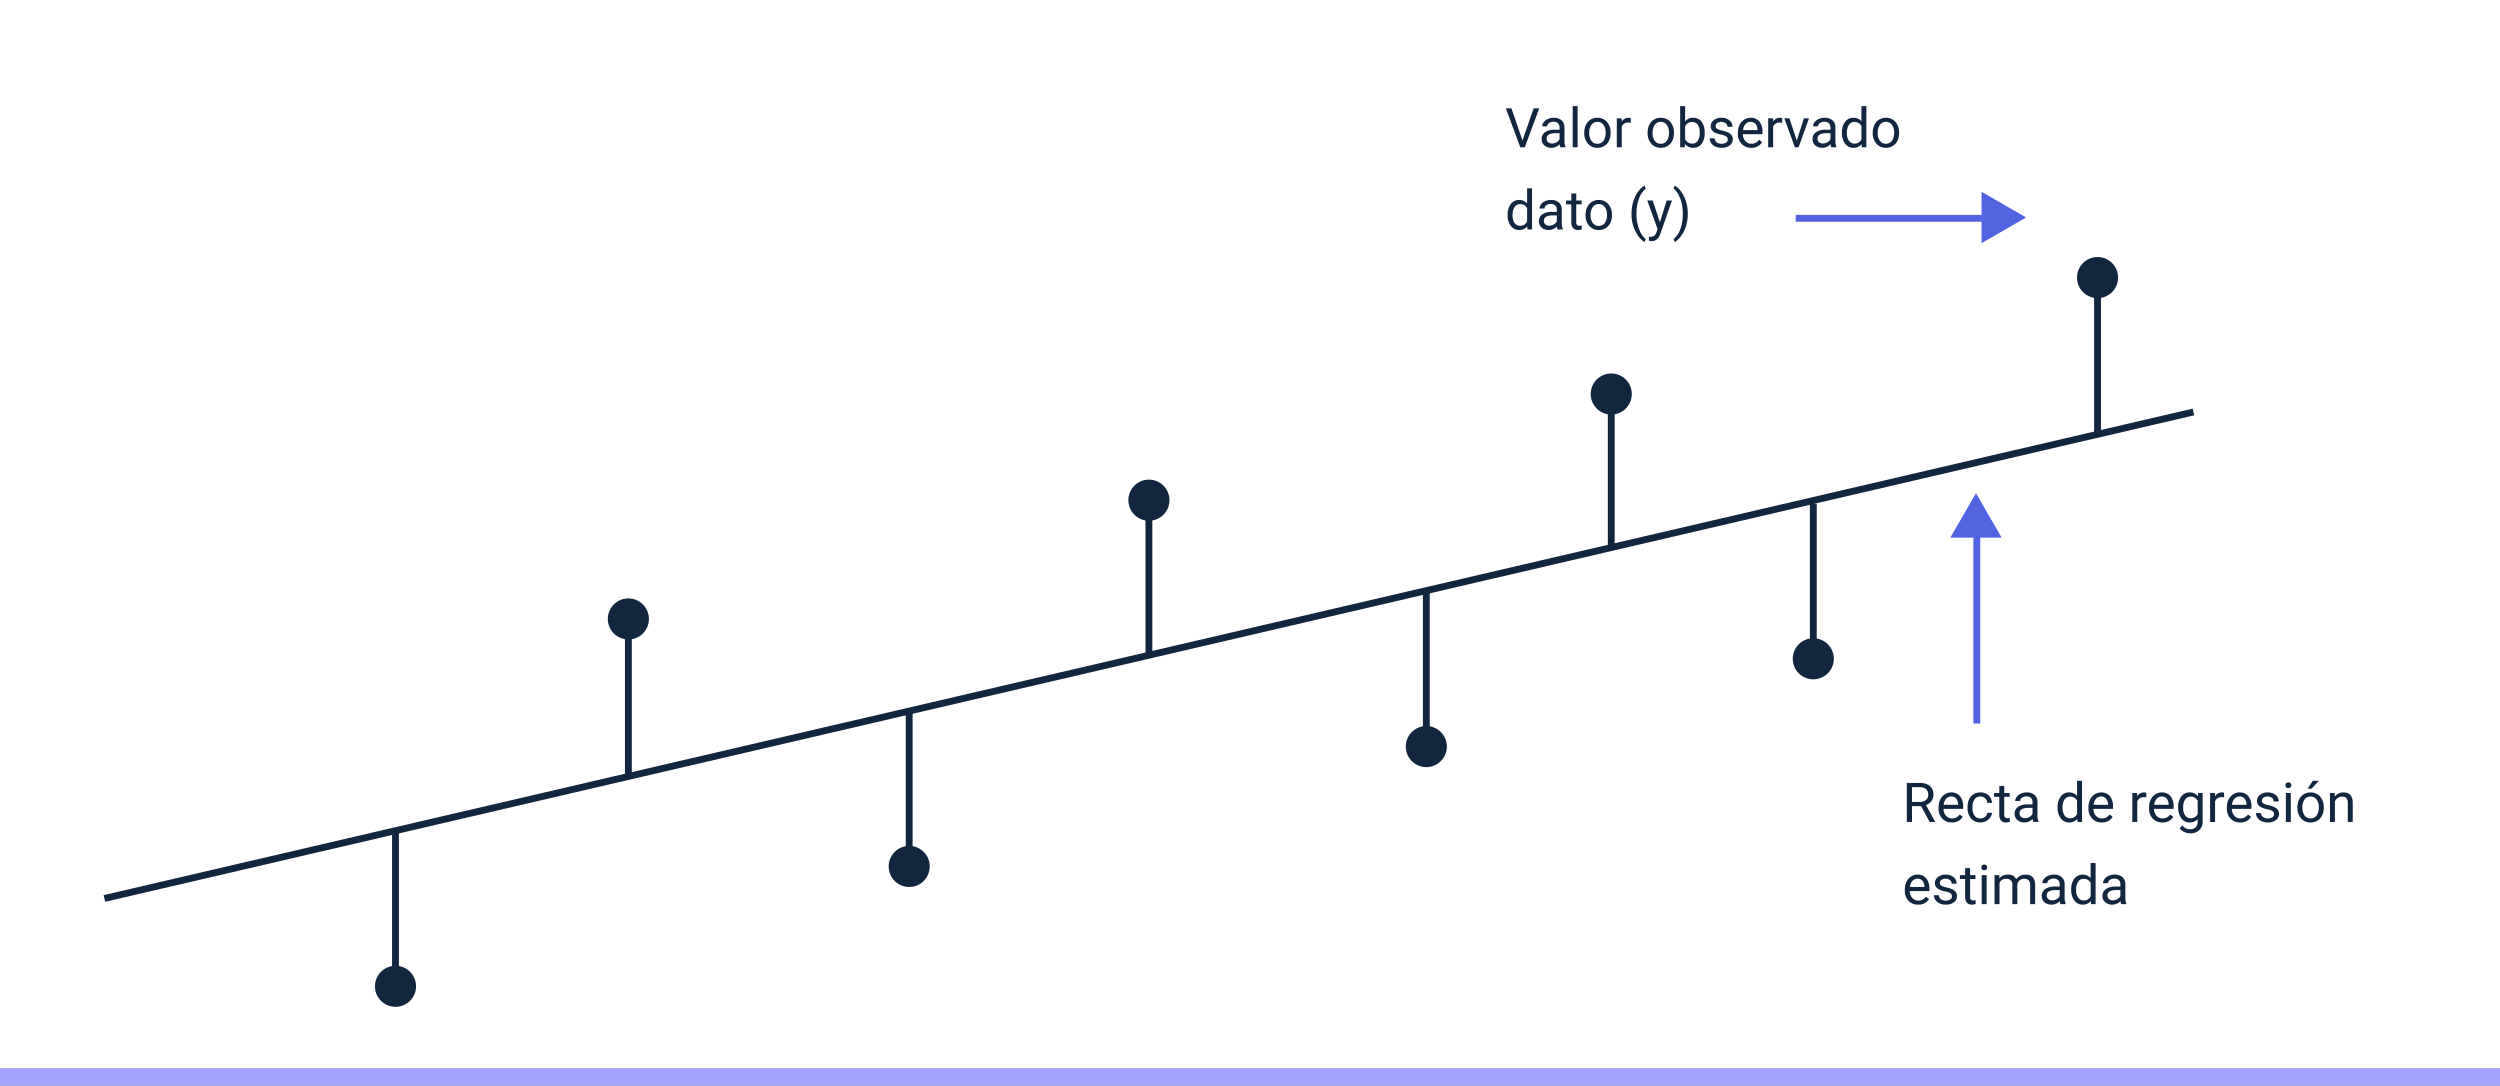 <svg xmlns="http://www.w3.org/2000/svg" width="730" height="317" viewBox="0 0 730 317">
  <rect x="0" y="0" width="730" height="317" fill="#808080" stroke="none"/>
  <g id="Grupo_166882" data-name="Grupo 166882" transform="translate(-492 -14539.443)">
    <path id="Trazado_197402" data-name="Trazado 197402" d="M0,0H730V312H0Z" transform="translate(492 14539.443)" fill="#fff"/>
    <path id="Trazado_177297" data-name="Trazado 177297" d="M-8238-844.651l610-142.057" transform="translate(8760.484 15646.443)" fill="none" stroke="#12263f" stroke-width="2"/>
    <g id="Grupo_165575" data-name="Grupo 165575" transform="translate(27.484 4051.443)">
      <path id="Trazado_177298" data-name="Trazado 177298" d="M-8048-969.27v44.324" transform="translate(8628 11700)" fill="none" stroke="#12263f" stroke-width="2"/>
      <circle id="Elipse_5101" data-name="Elipse 5101" cx="6" cy="6" r="6" transform="translate(574 10770)" fill="#12263f"/>
    </g>
    <g id="Grupo_165576" data-name="Grupo 165576" transform="translate(177.484 4016.443)">
      <path id="Trazado_177298-2" data-name="Trazado 177298" d="M-8048-969.27v44.324" transform="translate(8628 11700)" fill="none" stroke="#12263f" stroke-width="2"/>
      <circle id="Elipse_5101-2" data-name="Elipse 5101" cx="6" cy="6" r="6" transform="translate(574 10770)" fill="#12263f"/>
    </g>
    <g id="Grupo_165577" data-name="Grupo 165577" transform="translate(328.484 3981.443)">
      <path id="Trazado_177298-3" data-name="Trazado 177298" d="M-8048-969.27v44.324" transform="translate(8628 11700)" fill="none" stroke="#12263f" stroke-width="2"/>
      <circle id="Elipse_5101-3" data-name="Elipse 5101" cx="6" cy="6" r="6" transform="translate(574 10770)" fill="#12263f"/>
    </g>
    <g id="Grupo_165578" data-name="Grupo 165578" transform="translate(441.484 3955.809)">
      <path id="Trazado_177298-4" data-name="Trazado 177298" d="M-8048-969.27v44.324" transform="translate(8628 11700)" fill="none" stroke="#12263f" stroke-width="2"/>
      <circle id="Elipse_5101-4" data-name="Elipse 5101" cx="6" cy="6" r="6" transform="translate(574 10770)" fill="#12263f"/>
    </g>
    <g id="Grupo_165579" data-name="Grupo 165579" transform="translate(1255.484 25496.174) rotate(180)">
      <path id="Trazado_177298-5" data-name="Trazado 177298" d="M-8048-969.27v44.324" transform="translate(8628 11700)" fill="none" stroke="#12263f" stroke-width="2"/>
      <circle id="Elipse_5101-5" data-name="Elipse 5101" cx="6" cy="6" r="6" transform="translate(574 10770)" fill="#12263f"/>
    </g>
    <g id="Grupo_165580" data-name="Grupo 165580" transform="translate(1407.484 25461.494) rotate(180)">
      <path id="Trazado_177298-6" data-name="Trazado 177298" d="M-8048-969.27v44.324" transform="translate(8628 11700)" fill="none" stroke="#12263f" stroke-width="2"/>
      <circle id="Elipse_5101-6" data-name="Elipse 5101" cx="6" cy="6" r="6" transform="translate(574 10770)" fill="#12263f"/>
    </g>
    <g id="Grupo_165581" data-name="Grupo 165581" transform="translate(1542.484 25430.494) rotate(180)">
      <path id="Trazado_177298-7" data-name="Trazado 177298" d="M-8048-969.27v44.324" transform="translate(8628 11700)" fill="none" stroke="#12263f" stroke-width="2"/>
      <circle id="Elipse_5101-7" data-name="Elipse 5101" cx="6" cy="6" r="6" transform="translate(574 10770)" fill="#12263f"/>
    </g>
    <g id="Grupo_165582" data-name="Grupo 165582" transform="translate(1684.484 25396.494) rotate(180)">
      <path id="Trazado_177298-8" data-name="Trazado 177298" d="M-8048-969.27v44.324" transform="translate(8628 11700)" fill="none" stroke="#12263f" stroke-width="2"/>
      <circle id="Elipse_5101-8" data-name="Elipse 5101" cx="6" cy="6" r="6" transform="translate(574 10770)" fill="#12263f"/>
    </g>
    <path id="Trazado_177300" data-name="Trazado 177300" d="M5.086-1.992l3.25-9.383H9.977L5.758,0H4.43L.219-11.375H1.852ZM16.133,0a3.036,3.036,0,0,1-.2-.891A3.225,3.225,0,0,1,13.523.156a2.984,2.984,0,0,1-2.051-.707,2.287,2.287,0,0,1-.8-1.793,2.39,2.39,0,0,1,1-2.051,4.733,4.733,0,0,1,2.824-.73h1.406v-.664A1.623,1.623,0,0,0,15.453-7a1.821,1.821,0,0,0-1.336-.449,2.107,2.107,0,0,0-1.3.391,1.151,1.151,0,0,0-.523.945H10.844a2,2,0,0,1,.449-1.223,3.066,3.066,0,0,1,1.219-.934A4.1,4.1,0,0,1,14.2-8.609a3.342,3.342,0,0,1,2.289.73,2.635,2.635,0,0,1,.859,2.012v3.891a4.757,4.757,0,0,0,.3,1.852V0Zm-2.4-1.1a2.54,2.54,0,0,0,1.289-.352,2.127,2.127,0,0,0,.883-.914V-4.1H14.773q-2.656,0-2.656,1.555a1.316,1.316,0,0,0,.453,1.063A1.742,1.742,0,0,0,13.734-1.1ZM21.188,0H19.742V-12h1.445Zm1.93-4.3a4.993,4.993,0,0,1,.488-2.234A3.643,3.643,0,0,1,24.965-8.07a3.7,3.7,0,0,1,1.988-.539,3.565,3.565,0,0,1,2.793,1.2,4.6,4.6,0,0,1,1.066,3.18v.1a5.036,5.036,0,0,1-.473,2.215A3.589,3.589,0,0,1,28.988-.391a3.743,3.743,0,0,1-2.02.547,3.556,3.556,0,0,1-2.785-1.2A4.575,4.575,0,0,1,23.117-4.2Zm1.453.172a3.616,3.616,0,0,0,.652,2.258,2.088,2.088,0,0,0,1.746.852,2.075,2.075,0,0,0,1.75-.863A3.955,3.955,0,0,0,29.367-4.3a3.61,3.61,0,0,0-.66-2.254,2.1,2.1,0,0,0-1.754-.863,2.075,2.075,0,0,0-1.727.852A3.925,3.925,0,0,0,24.57-4.133ZM36.711-7.156A4.331,4.331,0,0,0,36-7.211,1.9,1.9,0,0,0,34.07-6V0H32.625V-8.453h1.406l.023.977A2.251,2.251,0,0,1,36.07-8.609a1.477,1.477,0,0,1,.641.109ZM41.617-4.3a4.993,4.993,0,0,1,.488-2.234A3.643,3.643,0,0,1,43.465-8.07a3.7,3.7,0,0,1,1.988-.539,3.565,3.565,0,0,1,2.793,1.2,4.6,4.6,0,0,1,1.066,3.18v.1a5.036,5.036,0,0,1-.473,2.215A3.589,3.589,0,0,1,47.488-.391a3.743,3.743,0,0,1-2.02.547,3.556,3.556,0,0,1-2.785-1.2A4.575,4.575,0,0,1,41.617-4.2Zm1.453.172a3.616,3.616,0,0,0,.652,2.258,2.088,2.088,0,0,0,1.746.852,2.075,2.075,0,0,0,1.75-.863A3.955,3.955,0,0,0,47.867-4.3a3.61,3.61,0,0,0-.66-2.254,2.1,2.1,0,0,0-1.754-.863,2.075,2.075,0,0,0-1.727.852A3.925,3.925,0,0,0,43.07-4.133Zm15.211,0a5.026,5.026,0,0,1-.891,3.113A2.846,2.846,0,0,1,55,.156,2.947,2.947,0,0,1,52.523-.977L52.453,0H51.125V-12H52.57v4.477a2.93,2.93,0,0,1,2.414-1.086A2.863,2.863,0,0,1,57.4-7.445a5.177,5.177,0,0,1,.879,3.188ZM56.836-4.3a3.906,3.906,0,0,0-.57-2.281,1.888,1.888,0,0,0-1.641-.8A2.122,2.122,0,0,0,52.57-6.055V-2.4a2.181,2.181,0,0,0,2.07,1.328,1.878,1.878,0,0,0,1.617-.8A4.153,4.153,0,0,0,56.836-4.3Zm8.188,2.055a1.064,1.064,0,0,0-.441-.91,4.249,4.249,0,0,0-1.539-.559A7.277,7.277,0,0,1,61.3-4.273a2.479,2.479,0,0,1-.953-.781,1.869,1.869,0,0,1-.309-1.078,2.193,2.193,0,0,1,.879-1.758,3.432,3.432,0,0,1,2.246-.719,3.532,3.532,0,0,1,2.332.742,2.357,2.357,0,0,1,.895,1.9H64.938a1.3,1.3,0,0,0-.5-1.023,1.888,1.888,0,0,0-1.27-.43,1.976,1.976,0,0,0-1.234.344,1.082,1.082,0,0,0-.445.9.877.877,0,0,0,.414.789,5.1,5.1,0,0,0,1.5.508,7.8,7.8,0,0,1,1.754.578,2.558,2.558,0,0,1,1,.809,1.988,1.988,0,0,1,.324,1.152,2.163,2.163,0,0,1-.906,1.816,3.8,3.8,0,0,1-2.352.684,4.257,4.257,0,0,1-1.8-.359,2.922,2.922,0,0,1-1.223-1A2.42,2.42,0,0,1,59.75-2.6H61.2a1.5,1.5,0,0,0,.582,1.152,2.258,2.258,0,0,0,1.434.426,2.331,2.331,0,0,0,1.316-.332A1.02,1.02,0,0,0,65.023-2.242Zm6.836,2.4a3.693,3.693,0,0,1-2.8-1.129,4.19,4.19,0,0,1-1.078-3.02v-.266a5.073,5.073,0,0,1,.48-2.246,3.748,3.748,0,0,1,1.344-1.547,3.378,3.378,0,0,1,1.871-.559,3.166,3.166,0,0,1,2.563,1.086,4.7,4.7,0,0,1,.914,3.109v.6H69.43a3,3,0,0,0,.73,2.02,2.3,2.3,0,0,0,1.777.77,2.517,2.517,0,0,0,1.3-.312,3.259,3.259,0,0,0,.93-.828l.883.688A3.55,3.55,0,0,1,71.859.156Zm-.18-7.578a1.928,1.928,0,0,0-1.469.637A3.1,3.1,0,0,0,69.477-5h4.234v-.109a2.753,2.753,0,0,0-.594-1.707A1.815,1.815,0,0,0,71.68-7.422Zm9.234.266a4.331,4.331,0,0,0-.711-.055A1.9,1.9,0,0,0,78.273-6V0H76.828V-8.453h1.406l.023.977a2.251,2.251,0,0,1,2.016-1.133,1.477,1.477,0,0,1,.641.109Zm4.258,5.2,2.094-6.492h1.477L85.711,0h-1.1L81.547-8.453h1.477ZM95.234,0a3.036,3.036,0,0,1-.2-.891A3.225,3.225,0,0,1,92.625.156a2.984,2.984,0,0,1-2.051-.707,2.288,2.288,0,0,1-.8-1.793,2.39,2.39,0,0,1,1-2.051,4.733,4.733,0,0,1,2.824-.73h1.406v-.664A1.623,1.623,0,0,0,94.555-7a1.821,1.821,0,0,0-1.336-.449,2.108,2.108,0,0,0-1.3.391,1.151,1.151,0,0,0-.523.945H89.945a2,2,0,0,1,.449-1.223,3.066,3.066,0,0,1,1.219-.934A4.1,4.1,0,0,1,93.3-8.609a3.342,3.342,0,0,1,2.289.73,2.635,2.635,0,0,1,.859,2.012v3.891a4.757,4.757,0,0,0,.3,1.852V0Zm-2.4-1.1a2.54,2.54,0,0,0,1.289-.352,2.127,2.127,0,0,0,.883-.914V-4.1H93.875q-2.656,0-2.656,1.555a1.316,1.316,0,0,0,.453,1.063A1.742,1.742,0,0,0,92.836-1.1Zm5.531-3.2a4.952,4.952,0,0,1,.922-3.129A2.915,2.915,0,0,1,101.7-8.609a2.932,2.932,0,0,1,2.352,1.016V-12H105.5V0h-1.328l-.07-.906A2.943,2.943,0,0,1,101.688.156a2.887,2.887,0,0,1-2.395-1.2,5.008,5.008,0,0,1-.926-3.141Zm1.445.164a3.749,3.749,0,0,0,.594,2.25,1.92,1.92,0,0,0,1.641.813A2.109,2.109,0,0,0,104.055-2.3V-6.187a2.125,2.125,0,0,0-1.992-1.2,1.929,1.929,0,0,0-1.656.82A4.128,4.128,0,0,0,99.813-4.133Zm7.547-.172a4.993,4.993,0,0,1,.488-2.234,3.643,3.643,0,0,1,1.359-1.531,3.7,3.7,0,0,1,1.988-.539,3.565,3.565,0,0,1,2.793,1.2,4.6,4.6,0,0,1,1.066,3.18v.1a5.036,5.036,0,0,1-.473,2.215A3.589,3.589,0,0,1,113.23-.391a3.743,3.743,0,0,1-2.02.547,3.556,3.556,0,0,1-2.785-1.2A4.575,4.575,0,0,1,107.359-4.2Zm1.453.172a3.616,3.616,0,0,0,.652,2.258,2.088,2.088,0,0,0,1.746.852,2.075,2.075,0,0,0,1.75-.863,3.955,3.955,0,0,0,.648-2.418,3.61,3.61,0,0,0-.66-2.254,2.1,2.1,0,0,0-1.754-.863,2.075,2.075,0,0,0-1.727.852A3.925,3.925,0,0,0,108.813-4.133ZM.742,19.7a4.952,4.952,0,0,1,.922-3.129,2.915,2.915,0,0,1,2.414-1.184A2.932,2.932,0,0,1,6.43,16.406V12H7.875V24H6.547l-.07-.906a2.943,2.943,0,0,1-2.414,1.063,2.887,2.887,0,0,1-2.395-1.2,5.008,5.008,0,0,1-.926-3.141Zm1.445.164a3.749,3.749,0,0,0,.594,2.25,1.92,1.92,0,0,0,1.641.813A2.108,2.108,0,0,0,6.43,21.7V17.813a2.125,2.125,0,0,0-1.992-1.2,1.929,1.929,0,0,0-1.656.82A4.128,4.128,0,0,0,2.188,19.867ZM15.336,24a3.036,3.036,0,0,1-.2-.891,3.225,3.225,0,0,1-2.406,1.047,2.984,2.984,0,0,1-2.051-.707,2.287,2.287,0,0,1-.8-1.793,2.39,2.39,0,0,1,1-2.051,4.733,4.733,0,0,1,2.824-.73h1.406v-.664A1.623,1.623,0,0,0,14.656,17a1.821,1.821,0,0,0-1.336-.449,2.108,2.108,0,0,0-1.3.391,1.151,1.151,0,0,0-.523.945H10.047a2,2,0,0,1,.449-1.223,3.066,3.066,0,0,1,1.219-.934,4.1,4.1,0,0,1,1.691-.344,3.342,3.342,0,0,1,2.289.73,2.635,2.635,0,0,1,.859,2.012v3.891a4.757,4.757,0,0,0,.3,1.852V24Zm-2.4-1.1a2.54,2.54,0,0,0,1.289-.352,2.127,2.127,0,0,0,.883-.914V19.9H13.977q-2.656,0-2.656,1.555a1.316,1.316,0,0,0,.453,1.063A1.742,1.742,0,0,0,12.938,22.9Zm7.844-9.4v2.047h1.578v1.117H20.781v5.242a1.171,1.171,0,0,0,.211.762.888.888,0,0,0,.719.254,3.5,3.5,0,0,0,.688-.094V24a4.19,4.19,0,0,1-1.109.156,1.8,1.8,0,0,1-1.461-.586,2.517,2.517,0,0,1-.492-1.664V16.664H17.8V15.547h1.539V13.5Zm2.727,6.2A4.993,4.993,0,0,1,24,17.461a3.643,3.643,0,0,1,1.359-1.531,3.7,3.7,0,0,1,1.988-.539,3.565,3.565,0,0,1,2.793,1.2,4.6,4.6,0,0,1,1.066,3.18v.1a5.036,5.036,0,0,1-.473,2.215,3.589,3.589,0,0,1-1.352,1.527,3.743,3.743,0,0,1-2.02.547,3.556,3.556,0,0,1-2.785-1.2A4.575,4.575,0,0,1,23.508,19.8Zm1.453.172a3.616,3.616,0,0,0,.652,2.258,2.211,2.211,0,0,0,3.5-.012,3.955,3.955,0,0,0,.648-2.418,3.61,3.61,0,0,0-.66-2.254,2.1,2.1,0,0,0-1.754-.863,2.075,2.075,0,0,0-1.727.852A3.925,3.925,0,0,0,24.961,19.867Zm11.961-.484a12.079,12.079,0,0,1,.473-3.391,9.85,9.85,0,0,1,1.41-2.953,6,6,0,0,1,1.945-1.875l.3.953a6.222,6.222,0,0,0-1.871,2.672,11.583,11.583,0,0,0-.8,4.023l-.008.664a11.643,11.643,0,0,0,1.1,5.234,6.252,6.252,0,0,0,1.578,2.078l-.3.883a6.192,6.192,0,0,1-1.984-1.937A10.859,10.859,0,0,1,36.922,19.383Zm8.289,2.5,1.969-6.336h1.547l-3.4,9.758q-.789,2.109-2.508,2.109l-.273-.023-.539-.1V26.117l.391.031a1.923,1.923,0,0,0,1.145-.3,2.148,2.148,0,0,0,.676-1.086l.32-.859-3.016-8.359H43.1Zm8.141-2.422a12.084,12.084,0,0,1-.457,3.34,9.876,9.876,0,0,1-1.4,2.949,6.127,6.127,0,0,1-1.973,1.922l-.3-.883a6.281,6.281,0,0,0,1.934-2.863,12.387,12.387,0,0,0,.746-4.309v-.25a12.861,12.861,0,0,0-.344-3.051,10.3,10.3,0,0,0-.957-2.527,5.838,5.838,0,0,0-1.379-1.742l.3-.883a6.1,6.1,0,0,1,1.965,1.906,9.9,9.9,0,0,1,1.4,2.945A12.363,12.363,0,0,1,53.352,19.461Z" transform="translate(931.484 14582.443)" fill="#12263f"/>
    <path id="Trazado_177301" data-name="Trazado 177301" d="M5.492-4.6H2.82V0H1.313V-11.375H5.078a4.457,4.457,0,0,1,2.957.875A3.148,3.148,0,0,1,9.07-7.953,3.062,3.062,0,0,1,8.5-6.1a3.428,3.428,0,0,1-1.6,1.18L9.57-.094V0H7.961ZM2.82-5.828h2.3A2.6,2.6,0,0,0,6.9-6.406a1.953,1.953,0,0,0,.66-1.547A2.057,2.057,0,0,0,6.934-9.57a2.666,2.666,0,0,0-1.816-.57H2.82ZM14.453.156a3.693,3.693,0,0,1-2.8-1.129,4.19,4.19,0,0,1-1.078-3.02v-.266a5.073,5.073,0,0,1,.48-2.246A3.748,3.748,0,0,1,12.4-8.051a3.378,3.378,0,0,1,1.871-.559,3.166,3.166,0,0,1,2.563,1.086,4.7,4.7,0,0,1,.914,3.109v.6H12.023a3,3,0,0,0,.73,2.02,2.3,2.3,0,0,0,1.777.77,2.517,2.517,0,0,0,1.3-.312,3.259,3.259,0,0,0,.93-.828l.883.688A3.55,3.55,0,0,1,14.453.156Zm-.18-7.578a1.928,1.928,0,0,0-1.469.637A3.1,3.1,0,0,0,12.07-5H16.3v-.109a2.753,2.753,0,0,0-.594-1.707A1.815,1.815,0,0,0,14.273-7.422Zm8.539,6.4a2.082,2.082,0,0,0,1.352-.469A1.649,1.649,0,0,0,24.8-2.664h1.367a2.621,2.621,0,0,1-.5,1.383,3.293,3.293,0,0,1-1.23,1.047,3.55,3.55,0,0,1-1.629.391A3.482,3.482,0,0,1,20.066-1a4.59,4.59,0,0,1-1.02-3.152v-.242a5.089,5.089,0,0,1,.453-2.2,3.451,3.451,0,0,1,1.3-1.492,3.7,3.7,0,0,1,2-.531,3.39,3.39,0,0,1,2.363.852,3.043,3.043,0,0,1,1,2.211H24.8a1.992,1.992,0,0,0-.621-1.348A1.932,1.932,0,0,0,22.8-7.422a2.023,2.023,0,0,0-1.707.793,3.724,3.724,0,0,0-.605,2.293v.273a3.65,3.65,0,0,0,.6,2.25A2.033,2.033,0,0,0,22.813-1.023ZM29.758-10.5v2.047h1.578v1.117H29.758v5.242a1.171,1.171,0,0,0,.211.762.888.888,0,0,0,.719.254,3.5,3.5,0,0,0,.688-.094V0a4.19,4.19,0,0,1-1.109.156A1.8,1.8,0,0,1,28.8-.43a2.517,2.517,0,0,1-.492-1.664V-7.336H26.773V-8.453h1.539V-10.5ZM38.242,0a3.036,3.036,0,0,1-.2-.891A3.225,3.225,0,0,1,35.633.156a2.984,2.984,0,0,1-2.051-.707,2.287,2.287,0,0,1-.8-1.793,2.39,2.39,0,0,1,1-2.051,4.733,4.733,0,0,1,2.824-.73h1.406v-.664A1.623,1.623,0,0,0,37.563-7a1.821,1.821,0,0,0-1.336-.449,2.107,2.107,0,0,0-1.3.391,1.151,1.151,0,0,0-.523.945H32.953A2,2,0,0,1,33.4-7.332a3.066,3.066,0,0,1,1.219-.934,4.1,4.1,0,0,1,1.691-.344,3.342,3.342,0,0,1,2.289.73,2.635,2.635,0,0,1,.859,2.012v3.891a4.757,4.757,0,0,0,.3,1.852V0Zm-2.4-1.1a2.54,2.54,0,0,0,1.289-.352,2.127,2.127,0,0,0,.883-.914V-4.1H36.883q-2.656,0-2.656,1.555a1.316,1.316,0,0,0,.453,1.063A1.742,1.742,0,0,0,35.844-1.1Zm9.492-3.2a4.952,4.952,0,0,1,.922-3.129,2.915,2.915,0,0,1,2.414-1.184,2.932,2.932,0,0,1,2.352,1.016V-12h1.445V0H51.141l-.07-.906A2.943,2.943,0,0,1,48.656.156a2.887,2.887,0,0,1-2.395-1.2,5.008,5.008,0,0,1-.926-3.141Zm1.445.164a3.749,3.749,0,0,0,.594,2.25,1.92,1.92,0,0,0,1.641.813A2.108,2.108,0,0,0,51.023-2.3V-6.187a2.125,2.125,0,0,0-1.992-1.2,1.929,1.929,0,0,0-1.656.82A4.128,4.128,0,0,0,46.781-4.133ZM58.219.156a3.693,3.693,0,0,1-2.8-1.129,4.19,4.19,0,0,1-1.078-3.02v-.266a5.073,5.073,0,0,1,.48-2.246,3.748,3.748,0,0,1,1.344-1.547,3.378,3.378,0,0,1,1.871-.559A3.166,3.166,0,0,1,60.6-7.523a4.7,4.7,0,0,1,.914,3.109v.6H55.789a3,3,0,0,0,.73,2.02,2.3,2.3,0,0,0,1.777.77,2.517,2.517,0,0,0,1.3-.312,3.259,3.259,0,0,0,.93-.828l.883.688A3.55,3.55,0,0,1,58.219.156Zm-.18-7.578a1.928,1.928,0,0,0-1.469.637A3.1,3.1,0,0,0,55.836-5H60.07v-.109a2.753,2.753,0,0,0-.594-1.707A1.815,1.815,0,0,0,58.039-7.422Zm13.2.266a4.331,4.331,0,0,0-.711-.055A1.9,1.9,0,0,0,68.594-6V0H67.148V-8.453h1.406l.023.977a2.251,2.251,0,0,1,2.016-1.133,1.477,1.477,0,0,1,.641.109ZM75.922.156a3.693,3.693,0,0,1-2.8-1.129,4.19,4.19,0,0,1-1.078-3.02v-.266a5.073,5.073,0,0,1,.48-2.246,3.748,3.748,0,0,1,1.344-1.547,3.378,3.378,0,0,1,1.871-.559A3.166,3.166,0,0,1,78.3-7.523a4.7,4.7,0,0,1,.914,3.109v.6H73.492a3,3,0,0,0,.73,2.02A2.3,2.3,0,0,0,76-1.023a2.517,2.517,0,0,0,1.3-.312,3.259,3.259,0,0,0,.93-.828l.883.688A3.55,3.55,0,0,1,75.922.156Zm-.18-7.578a1.928,1.928,0,0,0-1.469.637A3.1,3.1,0,0,0,73.539-5h4.234v-.109a2.753,2.753,0,0,0-.594-1.707A1.815,1.815,0,0,0,75.742-7.422Zm4.8,3.125a4.968,4.968,0,0,1,.914-3.145,2.923,2.923,0,0,1,2.422-1.168A2.908,2.908,0,0,1,86.3-7.516l.07-.937h1.32V-.2a3.439,3.439,0,0,1-.973,2.586,3.589,3.589,0,0,1-2.613.945,4.348,4.348,0,0,1-1.789-.391,3.08,3.08,0,0,1-1.336-1.07L81.727,1A2.826,2.826,0,0,0,84,2.148a2.214,2.214,0,0,0,1.645-.594,2.269,2.269,0,0,0,.59-1.672V-.844a2.971,2.971,0,0,1-2.367,1,2.887,2.887,0,0,1-2.4-1.2A5.224,5.224,0,0,1,80.547-4.3ZM82-4.133a3.79,3.79,0,0,0,.586,2.246,1.9,1.9,0,0,0,1.641.816,2.117,2.117,0,0,0,2.008-1.242V-6.172a2.142,2.142,0,0,0-1.992-1.211,1.921,1.921,0,0,0-1.648.82A4.128,4.128,0,0,0,82-4.133ZM93.953-7.156a4.331,4.331,0,0,0-.711-.055A1.9,1.9,0,0,0,91.313-6V0H89.867V-8.453h1.406l.023.977a2.251,2.251,0,0,1,2.016-1.133,1.477,1.477,0,0,1,.641.109ZM98.641.156a3.693,3.693,0,0,1-2.8-1.129,4.19,4.19,0,0,1-1.078-3.02v-.266a5.073,5.073,0,0,1,.48-2.246A3.748,3.748,0,0,1,96.59-8.051a3.378,3.378,0,0,1,1.871-.559,3.166,3.166,0,0,1,2.563,1.086,4.7,4.7,0,0,1,.914,3.109v.6H96.211a3,3,0,0,0,.73,2.02,2.3,2.3,0,0,0,1.777.77,2.517,2.517,0,0,0,1.3-.312,3.259,3.259,0,0,0,.93-.828l.883.688A3.55,3.55,0,0,1,98.641.156Zm-.18-7.578a1.928,1.928,0,0,0-1.469.637A3.1,3.1,0,0,0,96.258-5h4.234v-.109A2.753,2.753,0,0,0,99.9-6.816,1.815,1.815,0,0,0,98.461-7.422Zm10.07,5.18a1.064,1.064,0,0,0-.441-.91,4.249,4.249,0,0,0-1.539-.559,7.277,7.277,0,0,1-1.742-.562,2.479,2.479,0,0,1-.953-.781,1.869,1.869,0,0,1-.309-1.078,2.193,2.193,0,0,1,.879-1.758,3.432,3.432,0,0,1,2.246-.719A3.532,3.532,0,0,1,109-7.867a2.357,2.357,0,0,1,.895,1.9h-1.453a1.3,1.3,0,0,0-.5-1.023,1.888,1.888,0,0,0-1.27-.43,1.976,1.976,0,0,0-1.234.344,1.082,1.082,0,0,0-.445.9.877.877,0,0,0,.414.789,5.1,5.1,0,0,0,1.5.508,7.8,7.8,0,0,1,1.754.578,2.558,2.558,0,0,1,1,.809,1.988,1.988,0,0,1,.324,1.152,2.163,2.163,0,0,1-.906,1.816,3.8,3.8,0,0,1-2.352.684,4.257,4.257,0,0,1-1.8-.359,2.922,2.922,0,0,1-1.223-1,2.42,2.42,0,0,1-.441-1.395H104.7a1.5,1.5,0,0,0,.582,1.152,2.258,2.258,0,0,0,1.434.426,2.331,2.331,0,0,0,1.316-.332A1.02,1.02,0,0,0,108.531-2.242ZM113.43,0h-1.445V-8.453h1.445Zm-1.562-10.7a.863.863,0,0,1,.215-.594.807.807,0,0,1,.637-.242.819.819,0,0,1,.641.242.854.854,0,0,1,.219.594.826.826,0,0,1-.219.586.834.834,0,0,1-.641.234.821.821,0,0,1-.637-.234A.834.834,0,0,1,111.867-10.7ZM115.359-4.3a4.993,4.993,0,0,1,.488-2.234,3.643,3.643,0,0,1,1.359-1.531,3.7,3.7,0,0,1,1.988-.539,3.565,3.565,0,0,1,2.793,1.2,4.6,4.6,0,0,1,1.066,3.18v.1a5.036,5.036,0,0,1-.473,2.215A3.589,3.589,0,0,1,121.23-.391a3.743,3.743,0,0,1-2.02.547,3.556,3.556,0,0,1-2.785-1.2A4.575,4.575,0,0,1,115.359-4.2Zm1.453.172a3.616,3.616,0,0,0,.652,2.258,2.088,2.088,0,0,0,1.746.852,2.075,2.075,0,0,0,1.75-.863,3.955,3.955,0,0,0,.648-2.418,3.61,3.61,0,0,0-.66-2.254,2.1,2.1,0,0,0-1.754-.863,2.075,2.075,0,0,0-1.727.852A3.925,3.925,0,0,0,116.813-4.133ZM119.852-12h1.75l-2.094,2.3h-1.164Zm6.383,3.547.047,1.063a3.08,3.08,0,0,1,2.531-1.219q2.68,0,2.7,3.023V0H130.07V-5.594a1.946,1.946,0,0,0-.418-1.352,1.675,1.675,0,0,0-1.277-.437,2.086,2.086,0,0,0-1.234.375,2.546,2.546,0,0,0-.828.984V0h-1.445V-8.453ZM4.6,24.156a3.693,3.693,0,0,1-2.8-1.129,4.19,4.19,0,0,1-1.078-3.02v-.266a5.073,5.073,0,0,1,.48-2.246,3.748,3.748,0,0,1,1.344-1.547,3.378,3.378,0,0,1,1.871-.559,3.166,3.166,0,0,1,2.563,1.086A4.7,4.7,0,0,1,7.9,19.586v.6H2.172a3,3,0,0,0,.73,2.02,2.3,2.3,0,0,0,1.777.77,2.517,2.517,0,0,0,1.3-.312,3.259,3.259,0,0,0,.93-.828l.883.688A3.55,3.55,0,0,1,4.6,24.156Zm-.18-7.578a1.928,1.928,0,0,0-1.469.637A3.1,3.1,0,0,0,2.219,19H6.453v-.109a2.753,2.753,0,0,0-.594-1.707A1.815,1.815,0,0,0,4.422,16.578Zm10.07,5.18a1.064,1.064,0,0,0-.441-.91,4.249,4.249,0,0,0-1.539-.559,7.277,7.277,0,0,1-1.742-.562,2.479,2.479,0,0,1-.953-.781,1.869,1.869,0,0,1-.309-1.078,2.193,2.193,0,0,1,.879-1.758,3.432,3.432,0,0,1,2.246-.719,3.532,3.532,0,0,1,2.332.742,2.357,2.357,0,0,1,.895,1.9H14.406a1.3,1.3,0,0,0-.5-1.023,1.888,1.888,0,0,0-1.27-.43,1.976,1.976,0,0,0-1.234.344,1.082,1.082,0,0,0-.445.9.877.877,0,0,0,.414.789,5.1,5.1,0,0,0,1.5.508,7.8,7.8,0,0,1,1.754.578,2.558,2.558,0,0,1,1,.809,1.988,1.988,0,0,1,.324,1.152,2.163,2.163,0,0,1-.906,1.816,3.8,3.8,0,0,1-2.352.684,4.257,4.257,0,0,1-1.8-.359,2.922,2.922,0,0,1-1.223-1A2.42,2.42,0,0,1,9.219,21.4h1.445a1.5,1.5,0,0,0,.582,1.152,2.258,2.258,0,0,0,1.434.426A2.331,2.331,0,0,0,14,22.645,1.02,1.02,0,0,0,14.492,21.758ZM19.781,13.5v2.047h1.578v1.117H19.781v5.242a1.171,1.171,0,0,0,.211.762.888.888,0,0,0,.719.254,3.5,3.5,0,0,0,.688-.094V24a4.19,4.19,0,0,1-1.109.156,1.8,1.8,0,0,1-1.461-.586,2.517,2.517,0,0,1-.492-1.664V16.664H16.8V15.547h1.539V13.5ZM24.617,24H23.172V15.547h1.445ZM23.055,13.3a.863.863,0,0,1,.215-.594.807.807,0,0,1,.637-.242.819.819,0,0,1,.641.242.854.854,0,0,1,.219.594.826.826,0,0,1-.219.586.834.834,0,0,1-.641.234.821.821,0,0,1-.637-.234A.834.834,0,0,1,23.055,13.3Zm5.234,2.242.039.938a3.122,3.122,0,0,1,2.508-1.094A2.417,2.417,0,0,1,33.25,16.75a3.2,3.2,0,0,1,1.1-.984,3.242,3.242,0,0,1,1.6-.375q2.781,0,2.828,2.945V24H37.328V18.422a1.941,1.941,0,0,0-.414-1.355,1.823,1.823,0,0,0-1.391-.449,1.916,1.916,0,0,0-1.336.48,1.949,1.949,0,0,0-.617,1.293V24H32.117V18.461a1.613,1.613,0,0,0-1.8-1.844,1.934,1.934,0,0,0-1.945,1.211V24H26.922V15.547ZM46.172,24a3.036,3.036,0,0,1-.2-.891,3.225,3.225,0,0,1-2.406,1.047,2.984,2.984,0,0,1-2.051-.707,2.287,2.287,0,0,1-.8-1.793,2.39,2.39,0,0,1,1-2.051,4.733,4.733,0,0,1,2.824-.73h1.406v-.664A1.623,1.623,0,0,0,45.492,17a1.821,1.821,0,0,0-1.336-.449,2.107,2.107,0,0,0-1.3.391,1.151,1.151,0,0,0-.523.945H40.883a2,2,0,0,1,.449-1.223,3.066,3.066,0,0,1,1.219-.934,4.1,4.1,0,0,1,1.691-.344,3.342,3.342,0,0,1,2.289.73,2.635,2.635,0,0,1,.859,2.012v3.891a4.757,4.757,0,0,0,.3,1.852V24Zm-2.4-1.1a2.54,2.54,0,0,0,1.289-.352,2.127,2.127,0,0,0,.883-.914V19.9H44.813q-2.656,0-2.656,1.555a1.316,1.316,0,0,0,.453,1.063A1.742,1.742,0,0,0,43.773,22.9ZM49.3,19.7a4.952,4.952,0,0,1,.922-3.129,3.137,3.137,0,0,1,4.766-.168V12h1.445V24H55.109l-.07-.906a2.943,2.943,0,0,1-2.414,1.063,2.887,2.887,0,0,1-2.395-1.2,5.008,5.008,0,0,1-.926-3.141Zm1.445.164a3.749,3.749,0,0,0,.594,2.25,1.92,1.92,0,0,0,1.641.813A2.108,2.108,0,0,0,54.992,21.7V17.813A2.125,2.125,0,0,0,53,16.617a1.929,1.929,0,0,0-1.656.82A4.128,4.128,0,0,0,50.75,19.867ZM63.9,24a3.036,3.036,0,0,1-.2-.891,3.225,3.225,0,0,1-2.406,1.047,2.984,2.984,0,0,1-2.051-.707,2.287,2.287,0,0,1-.8-1.793,2.39,2.39,0,0,1,1-2.051,4.733,4.733,0,0,1,2.824-.73h1.406v-.664A1.623,1.623,0,0,0,63.219,17a1.821,1.821,0,0,0-1.336-.449,2.107,2.107,0,0,0-1.3.391,1.151,1.151,0,0,0-.523.945H58.609a2,2,0,0,1,.449-1.223,3.066,3.066,0,0,1,1.219-.934,4.1,4.1,0,0,1,1.691-.344,3.342,3.342,0,0,1,2.289.73,2.635,2.635,0,0,1,.859,2.012v3.891a4.757,4.757,0,0,0,.3,1.852V24Zm-2.4-1.1a2.54,2.54,0,0,0,1.289-.352,2.127,2.127,0,0,0,.883-.914V19.9H62.539q-2.656,0-2.656,1.555a1.316,1.316,0,0,0,.453,1.063A1.742,1.742,0,0,0,61.5,22.9Z" transform="translate(1047.484 14779.443)" fill="#12263f"/>
    <g id="Grupo_165583" data-name="Grupo 165583" transform="translate(27.484 4051.443)">
      <path id="Trazado_177299" data-name="Trazado 177299" d="M-7586.252-1000.732v-63.628" transform="translate(8628 11700)" fill="none" stroke="#5263e2" stroke-width="2"/>
      <path id="Polígono_7" data-name="Polígono 7" d="M7.5,0,15,13H0Z" transform="translate(1034 10632)" fill="#5263e2"/>
    </g>
    <g id="Grupo_165584" data-name="Grupo 165584" transform="translate(11715.619 13561.443) rotate(90)">
      <path id="Trazado_177299-2" data-name="Trazado 177299" d="M-7586.252-1000.732v-63.628" transform="translate(8628 11700)" fill="none" stroke="#5263e2" stroke-width="2"/>
      <path id="Polígono_7-2" data-name="Polígono 7" d="M7.5,0,15,13H0Z" transform="translate(1034 10632)" fill="#5263e2"/>
    </g>
    <path id="Trazado_197401" data-name="Trazado 197401" d="M0,0H730V5H0Z" transform="translate(492 14851.443)" fill="#a4a3ff"/>
  </g>
</svg>
